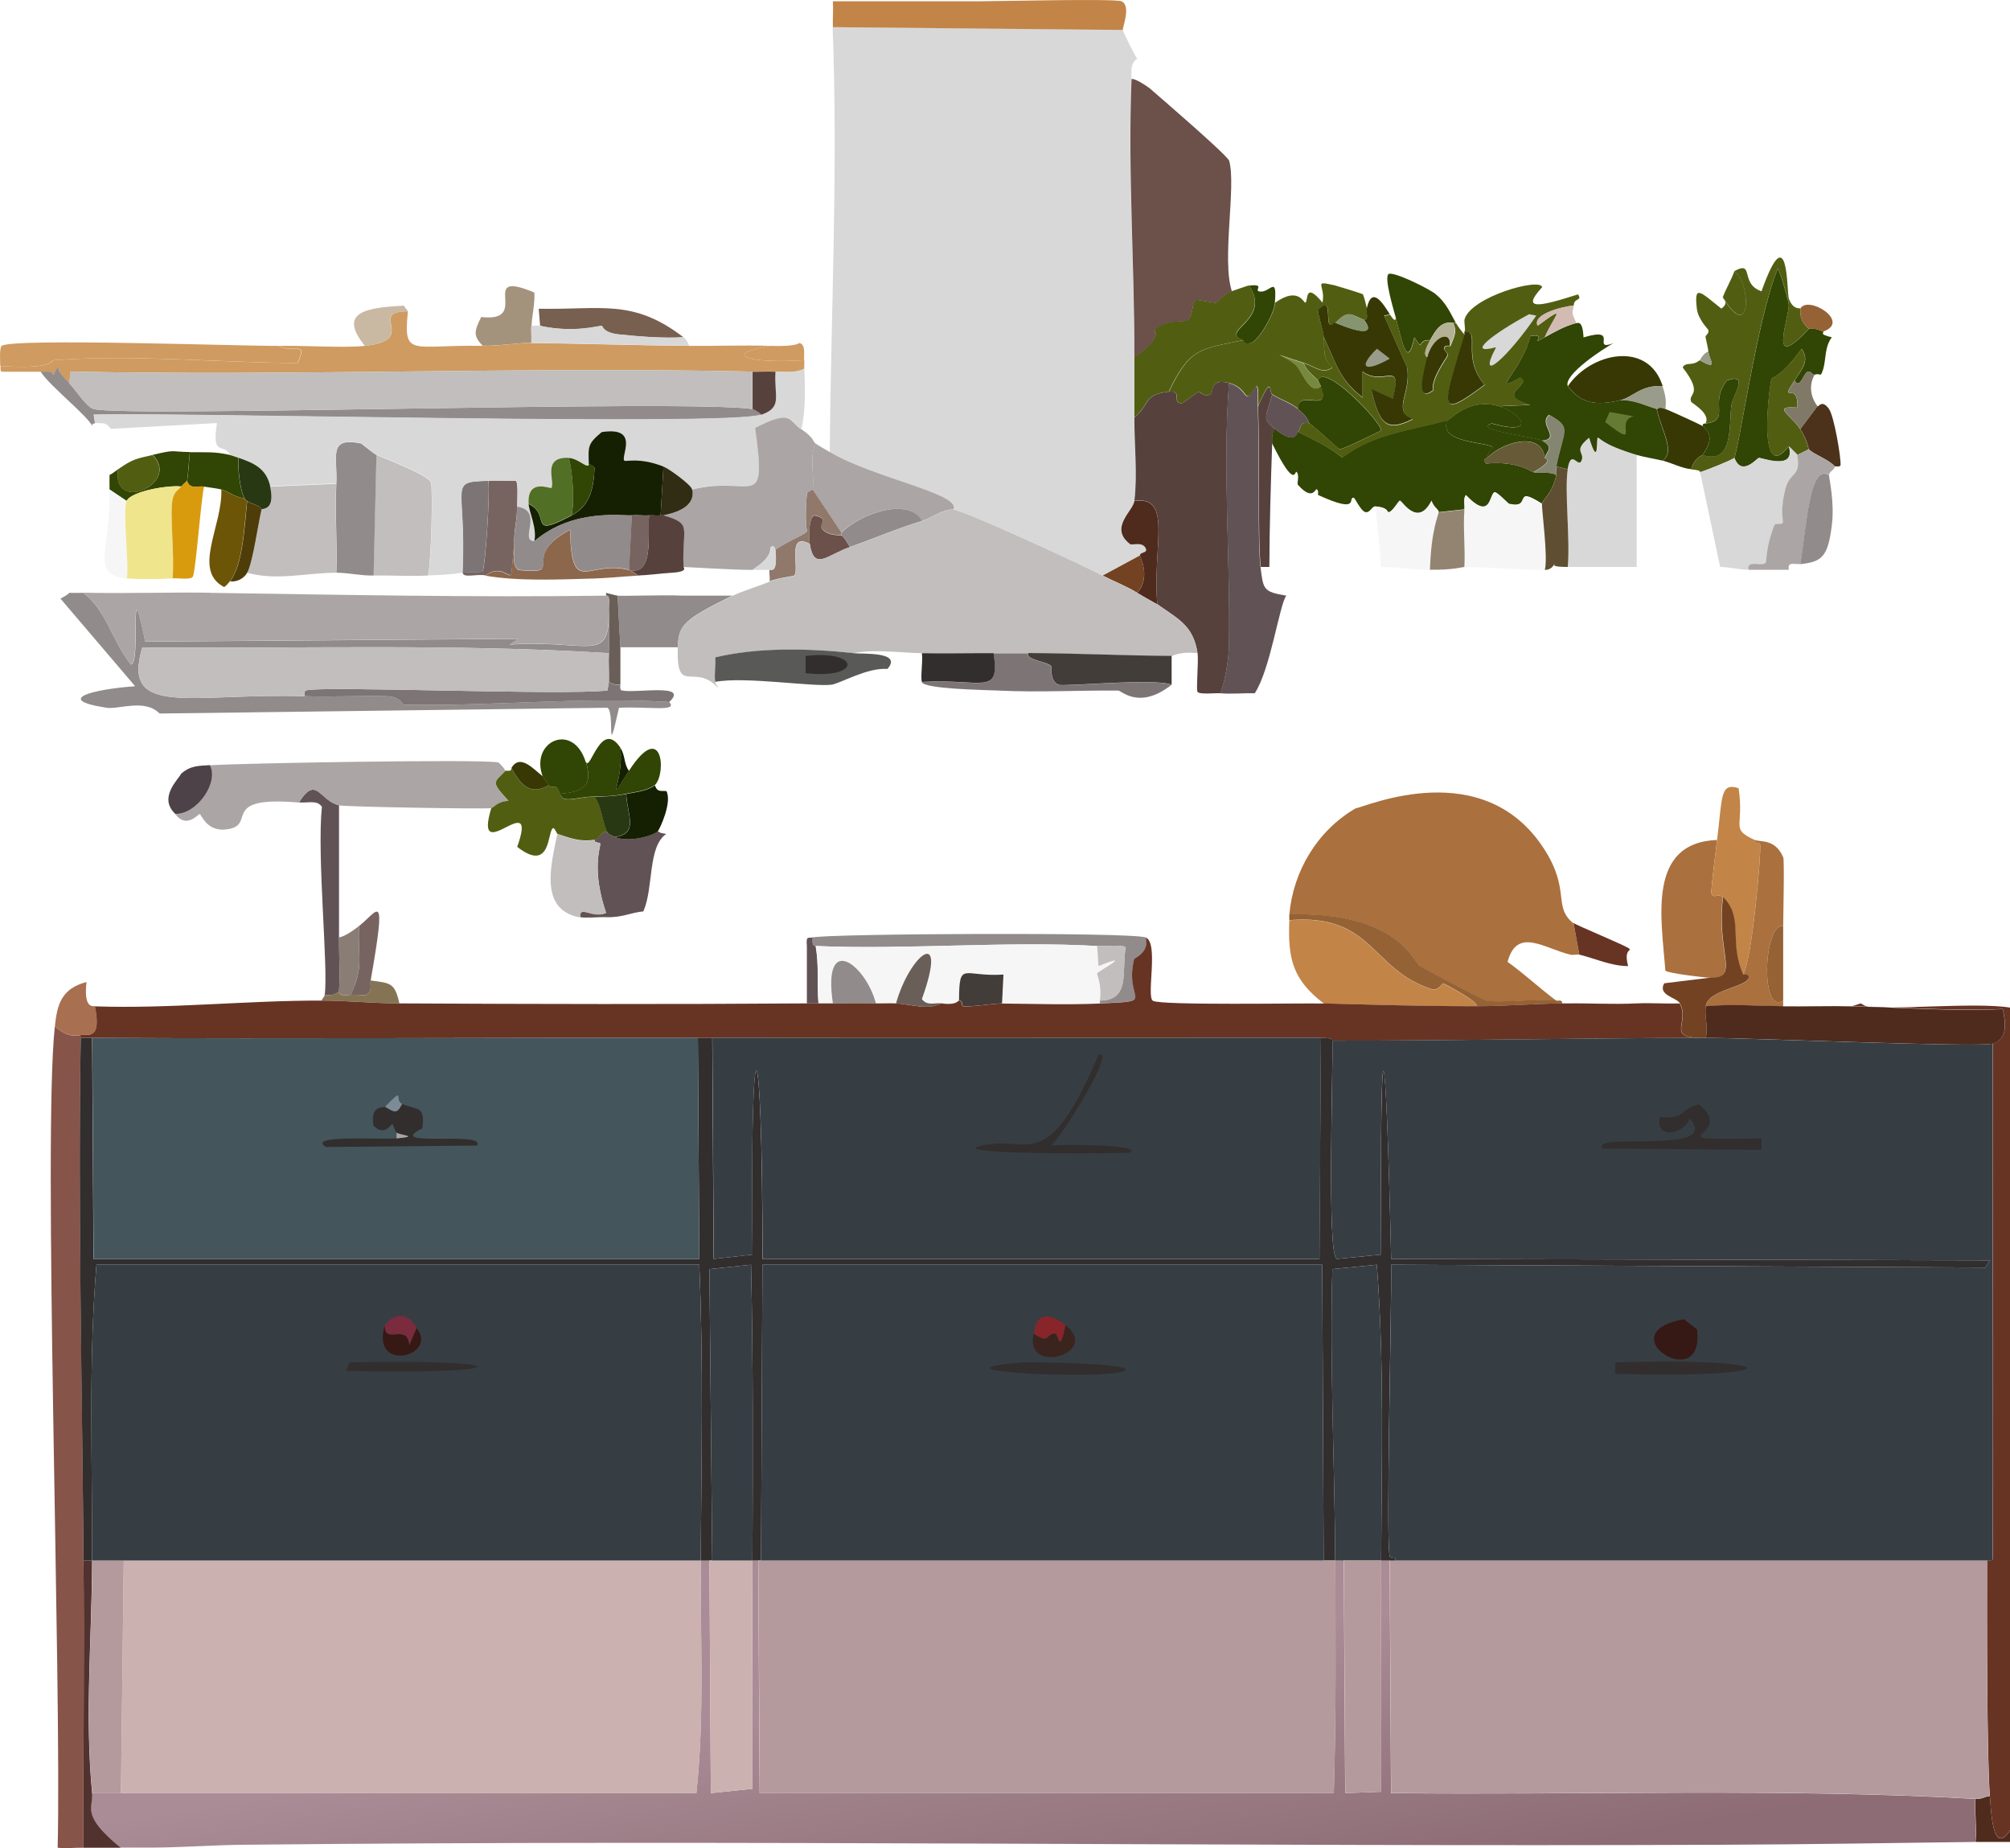 <svg xmlns="http://www.w3.org/2000/svg" xmlns:xlink="http://www.w3.org/1999/xlink" id="Layer_2" data-name="Layer 2" viewBox="0 0 142.94 131.4"><defs><style>      .cls-1 {        fill: #928b8b;      }      .cls-1, .cls-2, .cls-3, .cls-4, .cls-5, .cls-6, .cls-7, .cls-8, .cls-9, .cls-10, .cls-11, .cls-12, .cls-13, .cls-14, .cls-15, .cls-16, .cls-17, .cls-18, .cls-19, .cls-20, .cls-21, .cls-22, .cls-23, .cls-24, .cls-25, .cls-26, .cls-27, .cls-28, .cls-29, .cls-30, .cls-31, .cls-32, .cls-33, .cls-34, .cls-35, .cls-36, .cls-37, .cls-38, .cls-39, .cls-40, .cls-41, .cls-42, .cls-43, .cls-44, .cls-45, .cls-46, .cls-47, .cls-48, .cls-49, .cls-50, .cls-51, .cls-52, .cls-53, .cls-54, .cls-55, .cls-56, .cls-57, .cls-58, .cls-59, .cls-60, .cls-61, .cls-62, .cls-63, .cls-64, .cls-65 {        stroke-width: 0px;      }      .cls-2 {        fill: #77604f;      }      .cls-3 {        fill: #c1bebd;      }      .cls-4 {        fill: #615355;      }      .cls-5 {        fill: #4d4248;      }      .cls-6 {        fill: #363e44;      }      .cls-7 {        fill: #77893e;      }      .cls-8 {        fill: #938472;      }      .cls-9 {        fill: #516f25;      }      .cls-10 {        fill: #4f2b1d;      }      .cls-11 {        fill: #51322f;      }      .cls-12 {        fill: #87544a;      }      .cls-13 {        fill: #aa703e;      }      .cls-14 {        fill: url(#linear-gradient);      }      .cls-15 {        fill: #d8d8d8;      }      .cls-16 {        fill: #44555c;      }      .cls-17 {        fill: #848672;      }      .cls-18 {        fill: #956235;      }      .cls-19 {        fill: #6d5507;      }      .cls-20 {        fill: #9a9c8b;      }      .cls-21 {        fill: #87252b;      }      .cls-22 {        fill: #5f4e31;      }      .cls-23 {        fill: #3a241d;      }      .cls-24 {        fill: #8c674c;      }      .cls-25 {        fill: #675a36;      }      .cls-26 {        fill: #cbb1b0;      }      .cls-27 {        fill: #b3b294;      }      .cls-28 {        fill: #151f01;      }      .cls-29 {        fill: #7a2b3e;      }      .cls-30 {        fill: #361814;      }      .cls-31 {        fill: #4c321a;      }      .cls-32 {        fill: #c9b9a3;      }      .cls-33 {        fill: #657b33;      }      .cls-34 {        fill: #869470;      }      .cls-35 {        fill: #312c14;      }      .cls-36 {        fill: #897d75;      }      .cls-37 {        fill: #6c504a;      }      .cls-38 {        fill: #423d38;      }      .cls-39 {        fill: #b49a9c;      }      .cls-40 {        fill: #673424;      }      .cls-41 {        fill: #56413c;      }      .cls-42 {        fill: #776460;      }      .cls-43 {        fill: #cf9b60;      }      .cls-44 {        fill: #283812;      }      .cls-45 {        fill: #a4937c;      }      .cls-46 {        fill: #817968;      }      .cls-47 {        fill: #d2bbb2;      }      .cls-48 {        fill: #322e2e;      }      .cls-49 {        fill: #f6f6f6;      }      .cls-50 {        fill: #aba5a5;      }      .cls-51 {        fill: #695f58;      }      .cls-52 {        fill: #a86f51;      }      .cls-53 {        fill: #7d8b96;      }      .cls-54 {        fill: #efe58d;      }      .cls-55 {        fill: #515e12;      }      .cls-56 {        fill: #7d7575;      }      .cls-57 {        fill: #373804;      }      .cls-58 {        fill: #90786b;      }      .cls-59 {        fill: #857453;      }      .cls-60 {        fill: #4e3d09;      }      .cls-61 {        fill: #314504;      }      .cls-62 {        fill: #724222;      }      .cls-63 {        fill: #c28547;      }      .cls-64 {        fill: #d99b0e;      }      .cls-65 {        fill: #595958;      }    </style><linearGradient id="linear-gradient" x1="71.94" y1="118.92" x2="74.96" y2="137.25" gradientUnits="userSpaceOnUse"><stop offset="0" stop-color="#a98c96"></stop><stop offset="1" stop-color="#8d6c75"></stop></linearGradient></defs><g id="Layer_1-2" data-name="Layer 1"><g><path class="cls-2" d="M48.61,23.98c-1.45.09-3.15-.05-4.59-.2-1.15-.12-1.16-.61-1.22-.61-.22-.02-1.96.53-4.39,0l-.1-1.22c4.46.09,6.69-.74,10.31,2.04Z"></path><path class="cls-45" d="M37.79,23.16c-.02.41.02.82,0,1.22-1.1-.01-2.31.23-3.47.2-.69-.72-.59-1.04-.1-2.04,3.67.42-.38-3.49,3.78-1.74.05.8-.16,1.55-.2,2.35Z"></path><path class="cls-32" d="M29.01,22.14c-2.97,0,.82,2.04-3.06,2.45-2.04-2.5.33-2.72,2.76-2.86l.31.41Z"></path><g><path class="cls-4" d="M24.11,57.26c0,3.13,0,6.26,0,9.39,0,1.29.07,2.58,0,3.88-.12,0-.35.32-1.02.2.27-1.89-.56-9.78-.2-13.37-.35-.51-1.01-.25-1.63-.31,1.26-2,1.46-.1,2.86.2Z"></path><g><path class="cls-50" d="M35.95,54.81c-.86.87-1.06.75.2,2.14-.84.05-1.03.48-1.22.51-.54.07-10.29-.09-10.82-.2-1.4-.31-1.6-2.21-2.86-.2-5.44-.47-3.2,1.42-4.8,1.84-1.71.45-2.11-1-2.25-1.02-.1-.02-.93,1.08-1.74,0,1.54.03,3.13-2.27,2.45-3.47,2.17-.15,19.52-.45,20.52-.2.07.02.48.45.51.61Z"></path><path class="cls-5" d="M14.92,54.4c.68,1.2-.91,3.51-2.45,3.47-1.25-1.16.24-2.48.41-2.86.66-.58,1.24-.56,2.04-.61Z"></path></g><path class="cls-59" d="M28.4,71.34c-1.84,0-3.66-.2-5.51-.2,0-.18.18-.2.2-.41.67.12.9-.21,1.02-.2.04,0-.12.32.82.2.37-.04,1,.07,1.12,0,.46-.25.24-.67.31-1.02,1.43.19,1.72.17,2.04,1.63Z"></path><path class="cls-36" d="M24.93,70.73c-.94.11-.77-.2-.82-.2.07-1.3,0-2.59,0-3.88.45-.08,1.06-.53,1.43-.82-.14,2.21.39,2.77-.61,4.9Z"></path><path class="cls-42" d="M26.36,69.71c-.06.35.15.77-.31,1.02-.13.07-.75-.04-1.12,0,1.01-2.13.47-2.69.61-4.9,1.35-1.05,1.99-2.79.82,3.88Z"></path></g><g><g><path class="cls-1" d="M5.94,42.15c1.66,1.31,2.01,3.38,3.37,5.1.77-.06-.19-7.51,1.02-1.63q13.27-.1,26.54-.2l-.61.41c5.67-.37,7.12,1.42,7.04-2.45.03,1.02.05,2.04,0,3.06-11.03-.69-22.12-.31-33.18-.41-1.52,5.05,3.48,3.23,11.54,3.47,1.94.06,3.88-.04,5.82,0,1.04.02,1.16.61,1.22.61,6.27.11,12.6-.58,18.89-.2.66.72-1.41.31-3.57.41-.93,4.14-.27.33-.82,0q-15.92.2-31.85.41c-1.06-1.08-2.92-.27-3.78-.41-3.8-.59-.93-1.32,2.04-1.53l-5.31-6.23s.58-.29.61-.41c.34.01.68,0,1.02,0Z"></path><path class="cls-1" d="M48.61,42.35h3.47c-3.44,1.7-3.83,2.07-3.88,3.67h-4.08l-.2-3.67c.3.05,3.17-.07,4.7,0Z"></path><path class="cls-56" d="M44.12,48.68s-.07.37.1.41c1.01.22,4.85-.54,3.37.82-6.28-.37-12.61.31-18.89.2-.07,0-.19-.59-1.22-.61-1.94-.04-3.88.06-5.82,0,0-.14-.05-.35.1-.41,1.01-.35,18.37.37,21.44,0l.1-.61c.39.3.74.17.82.2Z"></path><path class="cls-51" d="M43.92,42.35l.2,3.67v2.65c-.08-.04-.42.1-.82-.2.02-.68-.03-1.36,0-2.04.05-1.02.03-2.04,0-3.06-.01-.56.11-1.05-.2-1.02v-.2s.71.19.82.2Z"></path><path class="cls-50" d="M14.92,42.15c9.39.14,18.78.33,28.17.2.31-.02.19.46.2,1.02.08,3.87-1.38,2.08-7.04,2.45l.61-.41q-13.27.1-26.54.2c-1.21-5.88-.26,1.57-1.02,1.63-1.36-1.72-1.71-3.8-3.37-5.1,2.99.07,5.99-.04,8.98,0Z"></path><path class="cls-3" d="M43.3,46.44c-.03.68.02,1.36,0,2.04l-.1.61c-3.07.37-20.42-.35-21.44,0-.16.05-.1.27-.1.41-8.05-.24-13.05,1.58-11.54-3.47,11.06.1,22.15-.28,33.18.41Z"></path></g><g><g><path class="cls-3" d="M30.44,40.92c-1.29.06-2.59-.02-3.88,0l.2-8.57c.66.26,3.72,1.46,3.88,1.94.15.45.03,5.52-.2,6.64Z"></path><path class="cls-1" d="M26.77,32.35l-.2,8.57c-.89.02-1.82-.2-2.65-.2.08-2.1-.11-4.23,0-6.33.1-1.93-.63-3.34,1.74-2.86.07.01.92.74,1.12.82Z"></path></g><g><path class="cls-42" d="M36.77,36.02c.02.94-.24,1.68-.2,2.65l-.2,2.14c-.18.35-.72-.73-1.84.1-.68-.12-1.58.22-1.63-.2.32-.05,1.36,0,1.43-.1.18-.3.53-5.5.41-6.43.65-.02,1.29.01,1.94,0,.2.14.09,1.51.1,1.84Z"></path><path class="cls-56" d="M34.73,34.19c.13.93-.23,6.13-.41,6.43-.06.11-1.11.05-1.43.1.29-6.31-1.11-6.46,1.84-6.53Z"></path></g></g><path class="cls-58" d="M59.84,37.86v.2c-.07-.04-.88.04-1.33-.41-.38-.38.56-.81-.61-1.02-.43.17-.37,1.66-.31,2.04-1.7-.91-.69,1.84-1.12,2.25-.07.06-1.15.16-1.74.41.04-.26-.06-.69,0-.82.04-.08.59.42.41-1.43,1.1-.74,2.19-1.1,2.25-1.33-.14-.54-.08-2.08,0-2.65.02-.17.4-.28.41-.31l2.04,3.06Z"></path><g><path class="cls-43" d="M29.01,22.14c-.35,3.33.27,2.35,5.31,2.45,1.16.02,2.37-.22,3.47-.2,3.74.04,7.48.17,11.23.2,1.9.02,3.82-.06,5.72,0-3.55.65-1.4,1.27,2.45,1.02.03.2-.01.41,0,.61-.58.31-1.39.23-2.04.2-.6-.03-1.08.01-1.63,0-16.15-.36-32.33.33-48.49,0l-.1.82c-1.1-1.11-.65-.98-.71-1.02-.31-.19-.32.43-.41.41-.35-.11.43-.23-.92-.2-.88.01-1.77-.01-2.65,0-.27.02-.19-.18-.2-.41,3.73.26,3.58-.39,3.78-.41,5.71-.43,11.63.18,17.35.2.77-1.68-.36-.64-1.33-1.22,1.85-.03,4.64.16,6.12,0,3.88-.41.09-2.46,3.06-2.45Z"></path><path class="cls-1" d="M4.92,27.24c.44.45,1.23,1.7,1.74,1.84,2.26.61,41.98-.69,46.86,0,.04,0,.58.29.61.41-2.41.84-41.25-.17-47.47,0l.1.61c-.15.02-.23.03-.2.2-.25-.67-3.1-2.92-3.67-3.88,1.35-.02.56.09.92.2.08.03.1-.59.41-.41.06.04-.39-.09.71,1.02Z"></path><path class="cls-15" d="M56.98,30.51c-.91-.62-.61-1.46-3.27-.1.86,6.16-.2,3.31-4.49,4.39-.07-.34-1.67-1.49-2.04-1.63-1.69-.65-2.62-.34-2.76-.41-.38-.2,1.18-2.47-1.63-2.04-1.02.85-.95,1.01-.92,2.25-.02.47-.73-.38-1.43-.41-1.94-.07-.97,1.67-1.22,2.14-.06.11-1.74-.74-1.63,1.12.03.57.61,1.71.41,2.65-1.1-.03.73-2.16-1.22-2.45,0-.33.1-1.7-.1-1.84-.65.01-1.29-.02-1.94,0-2.95.08-1.54.22-1.84,6.53-.89.15-1.57.17-2.45.2.23-1.12.35-6.19.2-6.64-.16-.48-3.22-1.68-3.88-1.94-.2-.08-1.05-.8-1.12-.82-2.36-.48-1.63.93-1.74,2.86l-4.7.2c-.28-1.28-1.16-1.67-2.25-2.04-.23-.08-.33-.14-.61-.2-.41-.89-1.32.25-.92-2.25l-7.55.41c-.37-.52-.58-.36-.92-.41-.06,0-.14,0-.2,0l-.1-.61c6.22-.17,45.05.84,47.47,0,1.56-.54.9-1.31,1.02-3.06.65.03,1.47.11,2.04-.2.08,1.24.1,3.09-.2,4.29Z"></path><path class="cls-50" d="M56.98,30.51c.99.68.78.86,1.02,1.02-.46.99-.07,2.24-.2,3.27,0,.03-.39.14-.41.31-.08.58-.14,2.11,0,2.65-.05.22-1.14.59-2.25,1.33-.02.01-.07-.39-.31-.2-.13.1.23.63-1.33,1.63-1.62,0-4.66-.22-4.9-.2-.13-2.82.69-3.05-1.43-3.67.94-.19,2.3-.63,2.04-1.84,4.3-1.08,5.35,1.77,4.49-4.39,2.65-1.36,2.36-.52,3.27.1Z"></path><path class="cls-43" d="M19.82,24.59c.97.59,2.1-.45,1.33,1.22-5.72-.03-11.65-.63-17.35-.2-.2.02-.05.67-3.78.41-.01-.29-.07-1.3.1-1.43.8-.57,17.21.03,19.7,0Z"></path><path class="cls-15" d="M38.4,23.16c2.43.53,4.17-.02,4.39,0,.07,0,.08.49,1.22.61,1.44.15,3.14.29,4.59.2.23.17.3.37.41.61-3.75-.03-7.49-.16-11.23-.2.02-.41-.02-.82,0-1.22.2.02.43-.04.61,0Z"></path><path class="cls-43" d="M57.19,25.61c-3.85.25-6-.37-2.45-1.02,2.12.07,2.04-.24,2.14-.2.45.15.26.89.31,1.22Z"></path><path class="cls-3" d="M53.51,26.43v2.65c-4.88-.69-44.59.61-46.86,0-.5-.14-1.29-1.39-1.74-1.84l.1-.82c16.15.33,32.34-.36,48.49,0Z"></path><path class="cls-41" d="M55.15,26.43c-.12,1.75.54,2.52-1.02,3.06-.03-.12-.58-.4-.61-.41v-2.65c.55.01,1.03-.03,1.63,0Z"></path><path class="cls-49" d="M9,35.62c-.3.57.23,5.09,0,5.51-2.63-.27-1.11-1.95-1.22-6.33l1.22.82Z"></path><path class="cls-3" d="M23.91,34.39c-.11,2.1.08,4.23,0,6.33-2.08,0-4.24.59-6.33,0,.41-.71.79-3.57,1.02-4.49.02-.1,1,.14.61-1.63l4.7-.2Z"></path><path class="cls-15" d="M55.15,39.09c.18,1.85-.37,1.35-.41,1.43h-1.22c1.55-1,1.2-1.54,1.33-1.63.24-.18.29.21.31.2Z"></path></g></g><g><g><path class="cls-13" d="M111.9,65.63l.41,2.25c-.18-.05-.43.04-.61,0-1.9-.45-3.82-2-4.49.51,1.12.79,2.43,2,3.47,2.76-1.36-.15-4.11.2-5,0-.26-.06-4.47-2.31-4.7-2.45-.45-.28-1.55-3.89-9.29-3.67.27-3.09,1.99-5.97,4.7-7.55.74-.12,9.15-3.87,13.47,2.96,1.83,2.89.56,4.04,2.04,5.21Z"></path><path class="cls-40" d="M115.78,68.69c-1.21-.01-2.32-.53-3.47-.82l-.41-2.25c.22.18,3.85,1.66,3.98,1.84.13.17-.41.03-.1,1.22Z"></path><path class="cls-63" d="M104.96,71.55c-3.62,0-7.2-.11-10.82-.2-2.24-1.72-2.56-3.22-2.45-5.92,5.94-.49,5.81,3.53,10.11,4.9.48.15.77-.42.82-.41.16.05,2.81,1.49,2.35,1.63Z"></path><path class="cls-18" d="M110.68,71.14c.07.05.43-.12.41.2-2.03.02-4.07.21-6.12.2.46-.14-2.19-1.59-2.35-1.63-.05-.01-.34.56-.82.41-4.3-1.37-4.16-5.39-10.11-4.9,0-.14-.01-.27,0-.41,7.74-.21,8.84,3.39,9.29,3.67.22.14,4.44,2.39,4.7,2.45.89.2,3.64-.15,5,0Z"></path></g><g><path class="cls-13" d="M122.11,59.71c-.07.53-.45,3.59-.41,3.78.12.49.47-.04.82.31-.51,3.85,1.21,5.74-.82,5.72-.38,0-3.11-.32-3.27-.51-.26-3.62-1.35-9.09,3.67-9.29Z"></path><path class="cls-63" d="M124.76,59.71c-.03.3.37.14.41.31.1.47-.59,8.42-1.22,9.29-1.06-2.36.08-4-1.43-5.51-.35-.35-.7.18-.82-.31-.04-.18.34-3.25.41-3.78.38-2.98.18-4.11,1.53-3.67.42,2.79-.63,2.85,1.12,3.67Z"></path><path class="cls-13" d="M126.81,60.93c.1.23,0,4.27,0,4.9-1.39-.23-1.66,6.36,0,5.31v.41c-1.83-.02-3.68-.17-5.51,0,.16-1.25,3.24-1.37,3.06-2.14-.04-.18-.4-.08-.41-.1.63-.87,1.33-8.82,1.22-9.29-.04-.17-.44,0-.41-.31.38.18,1.47-.11,2.04,1.22Z"></path><path class="cls-62" d="M123.95,69.3s.37-.07.41.1c.17.77-2.9.9-3.06,2.14-.1.73.2,1.5,0,2.25-.07,0-.14,0-.2,0-2.68.01-.89-1.04-1.63-2.45-.22-.42-1.61-.57-1.12-1.43l3.37-.41c2.02.02.31-1.87.82-5.72,1.51,1.51.37,3.15,1.43,5.51Z"></path><path class="cls-18" d="M126.81,65.83c0,1.77,0,3.54,0,5.31-1.66,1.06-1.39-5.54,0-5.31Z"></path></g></g><path class="cls-15" d="M116.39,32.35v7.96c-1.63,0-3.26,0-4.9,0,.18-1.94-.24-5.47,0-6.94.26-1.6.82.11,1.02-.71.13-.53-.61-.61.51-1.53.71,2.28.51.02.61,0,.15-.02.23.47,2.76,1.22Z"></path><g><path class="cls-61" d="M102.1,20.92c.71.57,1.03,1.3,1.43,2.04h-.2c-.88-.18-1.29.62-1.63,1.22-1-.07-.39.88-1.12-.2-.51,2.32-.85.37-1.33-1.43-.13-.48-.83-2.8-.51-3.06.3-.24,2.86,1.02,3.37,1.43Z"></path><path class="cls-55" d="M88.42,24.18c-3.03.64-3.81.51-5.31,3.67-1.85.21-1.28.86-2.45,1.84.01-1.43,0-2.86,0-4.29,2.18-1.54,1.34-1.84,1.43-1.94.74-.84,2.03-.5,2.35-.71.46-.31.26-1.19.61-1.43.06-.04,1.36.23,1.43.2.09-.03.5-.61,1.12-.82.36-.12,1.15-.4,1.22-.41,1.66,2.49-2.23,3.24-.41,3.88Z"></path><path class="cls-55" d="M94.96,20.3c.1.02,1.85.56,1.94.61.09.06.25.79.31,1.02-.08.35.16.81-.2.82-1.01-.44-1.14-.7-2.04.2-.17-.07-.21.3-.41.1-.26-.26.2-2.02-.82-1.02-.07.23.36,1.42.41,1.94.06.7-.16,1.5.61,2.14-.69.52-1.2-.04-2.04-.31-3.08-.98-1.25-.55-.51.2.39.4.99,2.18,1.74,1.43.75,2.1-1.62.11-1.63,1.63-.57-.45-1.23-.65-1.84-1.02-.26-.16.04-1.55-1.02.82-.01-.28.1-1.31-.1-1.43-.98,1.57-.45.18-1.94-.2-1.44-.37-1.1.73-1.33.82-.51.19-.78-.22-.82-.2-.31.13-1.09.81-1.22.82-.76.03.11-.93-.92-.82,1.5-3.17,2.28-3.03,5.31-3.67.03,0-.03.35.51.2.6-.16,1.67-2.1,1.74-2.86,1.64-1.18,2.03.04,2.14,0,.21-.07-.08-1.59,1.22,0,.24-1.28-.79-1.61.92-1.22Z"></path><path class="cls-61" d="M102.92,29.9c-.67,1.68,3.13,1.52,3.27,1.94.01.04-.32.12-.41.71,0,.02-.42.04-.1.41,2.21-.21,3.2.57,3.37.61.5.12,1.12-.08,1.63.2-.29,1.34-.96,1.71-1.02,2.04-2.16-1.38-.63.41-2.35,0-.06-.02-.85-.86-1.02-.82-.38.11-.24,2.1-2.04.2-.2.22-.07.64-.1,1.02l-1.84.2c0-.21-.39-.37-.51-.82-.98,1.95-2.1-.01-2.25,0-.1,0-.53.83-.82.82-.1,0,.01-.34-.92-.41-.25-.02-.37.48-.71.41-.32-.07-.75-1.01-.82-1.02-.49-.08.55,1.22-2.55-.2-.03-.01.09-.29-.1-.41-.08-.05-.28.87-1.33-.31-.09-.1.14-.7-.1-.92-.12-.11-.08,1.34-1.74-2.04.01-.4-.06-.66.2-1.02,1.51,1.21,1.56.26,1.63.2,1.27.66,2.1.99,3.16,1.84,2.22-1.71,4.9-1.94,7.45-2.65Z"></path><path class="cls-61" d="M93.12,30.1c-.05-.04-.05-.41-.82-1.02.01-1.53,2.39.46,1.63-1.63,0-.02-.17-.34-.2-.41.45-1.28,4.51,2.99,4.49,3.57-.37.19-2.81,1.38-2.96,1.33-.13-.04-1.16-1.07-2.14-1.84Z"></path><path class="cls-61" d="M106.59,28.88c1.51.42,2.88,2.16-.51,1.22-1.4.48,3.04.93,3.57,1.22.87.48.38.72.2,1.22-.22-1.88-2.91-1.17-4.08,0,.09-.59.42-.68.41-.71-.13-.42-3.94-.26-3.27-1.94.28-.08,1.52-1.62,3.67-1.02Z"></path><path class="cls-4" d="M92.3,29.08c.77.61.77.98.82,1.02-.77-.17-.59.44-.82.61-.08.06-.13,1.01-1.63-.2-1-.8-.61-.83-.2-2.45.61.37,1.26.57,1.84,1.02Z"></path><g><path class="cls-55" d="M111.9,21.73c-.69.05-2.96.6-2.55,1.43,2.25-1.66,1.15-.68.51.82-1.31.72.36-.31-1.02-.1-.57,2.43-3.01,4.24-.71,2.96.93.53-1.94,1.17.71,1.94l-2.25.1c-2.15-.6-3.4.94-3.67,1.02-2.55.72-5.24.95-7.45,2.65-1.06-.85-1.9-1.17-3.16-1.84.22-.18.05-.79.82-.61.98.77,2.01,1.79,2.14,1.84.15.05,2.59-1.14,2.96-1.33.02-.59-4.04-4.86-4.49-3.57-.04-.07-.88-.69-1.02-1.22.84.27,1.35.83,2.04.31-.77-.64-.55-1.45-.61-2.14.88,1.87,1.08,3,2.76,4.29v-1.84c1.47,1.12,2.88-.96,2.14,1.94l-1.53-.71c.55,2.36.98,3.17,2.96,2.14-1.52-.57-.08-1.86-.41-3.67l-1.63-3.67.41-.1c.15.23.4.59.41.2.48,1.8.82,3.75,1.33,1.43.73,1.08.12.13,1.12.2-.66,1.15-.19,1.16-.2,1.22-.15.71-.93,3.36.41,2.35-.11-.88.94-2.24,1.02-2.45.1-.25-.31-.37-.2-.61.08-.18.4-.08.41-.1.22-.6.51-.97.2-1.63h.2c.14.25.41.6.61.82-1.52,5.14-2.04,6.18,1.43,3.57-1.7-1.99-.22-3.86-1.43-3.78.07-.25-.07-.7,0-.92.52-1.59,5.38-2.95,5.51-2.25-1.56,1.69-.18,1.38,2.55.51.33.51-.3.2-.31.82Z"></path><path class="cls-57" d="M104.14,23.77c.02-.06-.02-.14,0-.2,1.21-.08-.27,1.79,1.43,3.78-3.47,2.61-2.95,1.56-1.43-3.57Z"></path><path class="cls-15" d="M108.74,22.34l.51.1c-1.95,2.89-4.32,5.05-2.86,2.25-2.21.59-.25-.95,2.35-2.35Z"></path><path class="cls-57" d="M103.12,24.59s-.33-.08-.41.1c-.1.24.3.36.2.61-.08.21-1.13,1.57-1.02,2.45-1.34,1.01-.56-1.63-.41-2.35.38-1.51,1.75-2.01,1.63-.82Z"></path><path class="cls-47" d="M111.9,21.73c0,.47-.26.32.2,1.22-.84.22-1.5.61-2.25,1.02.64-1.5,1.73-2.48-.51-.82-.41-.83,1.86-1.38,2.55-1.43Z"></path></g><path class="cls-27" d="M103.33,22.96c.31.66.01,1.04-.2,1.63.12-1.19-1.25-.69-1.63.82.01-.06-.46-.07.2-1.22.35-.6.76-1.4,1.63-1.22Z"></path><path class="cls-7" d="M92.71,25.82c.14.53.98,1.16,1.02,1.22.04.06.2.39.2.41-.74.75-1.34-1.03-1.74-1.43-.74-.76-2.57-1.19.51-.2Z"></path><path class="cls-61" d="M90.67,21.53c-.06.75-1.14,2.7-1.74,2.86-.54.14-.48-.21-.51-.2-1.82-.64,2.07-1.39.41-3.88,1.17-.15.35.33.71.41.77.17,1.29-1.26,1.12.82Z"></path><g><path class="cls-57" d="M98.84,22.34l-.41.1,1.63,3.67c.33,1.81-1.11,3.11.41,3.67-1.98,1.02-2.41.21-2.96-2.14l1.53.71c.74-2.9-.67-.82-2.14-1.94v1.84c-1.68-1.29-1.88-2.42-2.76-4.29-.05-.52-.47-1.71-.41-1.94,1.02-1,.56.76.82,1.02.2.2.24-.18.41-.1.8.35,3.12,1.22,2.04-.2.37,0,.13-.47.2-.82.36-1.64,1.15-.34,1.63.41Z"></path><path class="cls-34" d="M97,22.75c1.08,1.43-1.24.56-2.04.2.9-.91,1.03-.65,2.04-.2Z"></path><path class="cls-20" d="M97.92,24.79l.92.71c-1.71.97-2.38.72-.92-.71Z"></path></g><path class="cls-49" d="M102.31,36.43c0,.21-.52,1.14-.61,4.08-1.16,0-2.35-.19-3.47-.2l-.41-4.29c.93.07.82.4.92.41.29.01.71-.81.82-.82.15-.01,1.26,1.95,2.25,0,.12.44.5.61.51.82Z"></path><g><path class="cls-49" d="M109.66,35.82c-.04.23.45,3.76.2,4.7-1.91,0-3.83-.19-5.72-.2.07-1.35-.1-2.74,0-4.08.03-.38-.09-.8.1-1.02,1.81,1.89,1.66-.1,2.04-.2.17-.05.96.8,1.02.82,1.72.41.19-1.38,2.35,0Z"></path><path class="cls-22" d="M111.49,33.37c-.24,1.47.18,5,0,6.94-1.35,0-.86-.2-.92-.2-.08,0-.18.41-.71.41.24-.93-.25-4.46-.2-4.7.06-.33.73-.71,1.02-2.04.04-.19-.04-.42,0-.61l.82.2Z"></path></g><path class="cls-8" d="M104.14,40.31c-.12,0-.79.22-2.45.2.09-2.94.62-3.87.61-4.08l1.84-.2c-.1,1.35.07,2.73,0,4.08Z"></path><path class="cls-25" d="M109.86,32.55c-.03.08.76.13-.82,1.02-.17-.04-1.16-.82-3.37-.61-.32-.37.1-.39.1-.41,1.17-1.17,3.86-1.88,4.08,0Z"></path><path class="cls-57" d="M118.23,27.45c-1.59-.08-2.08.8-3.06,1.02-1.57.35-2.71.29-3.67-1.02,1.63-2.39,5.72-3.26,6.74,0Z"></path><path class="cls-20" d="M118.23,27.45c.19.6.29,1.01.2,1.63-.61-.22-.46.05-.61,0-.88-.26-1.71-.7-2.65-.61.98-.22,1.47-1.1,3.06-1.02Z"></path><g><path class="cls-61" d="M114.76,24.39c-.7.37-3.59,2.25-3.27,3.06.97,1.31,2.11,1.37,3.67,1.02.95-.09,1.78.35,2.65.61.27,1.38,1.37,3.06.41,3.67-.61-.15-1.23-.23-1.84-.41-2.53-.76-2.61-1.25-2.76-1.22-.11.02.1,2.28-.61,0-1.12.92-.38,1-.51,1.53-.21.83-.76-.88-1.02.71l-.82-.2c.54-2.69,1.15-2.74-.51-3.67-.81.68.92,1.71-.51,1.84-.54-.29-4.97-.74-3.57-1.22,3.39.94,2.02-.81.51-1.22l2.25-.1c-2.65-.77.21-1.41-.71-1.94-2.29,1.28.14-.53.71-2.96,1.39-.21-.29.82,1.02.1.75-.41,1.41-.8,2.25-1.02.03.06.45-.34.51,1.02,2.65-.8.48,1.02,2.14.41Z"></path><path class="cls-17" d="M110.68,33.17c-.04.19.04.43,0,.61-.51-.28-1.13-.09-1.63-.2,1.58-.89.79-.94.82-1.02.17-.51.67-.75-.2-1.22,1.43-.13-.3-1.16.51-1.84,1.66.94,1.05.99.51,3.67Z"></path><path class="cls-33" d="M114.45,29.29l1.74.31c-1.46.3.63,2.49-2.04.41l.31-.71Z"></path></g></g><g><g><path class="cls-4" d="M43.3,59.3s.31.16.41.2c.99.42,2.69-.05,3.06-.41.24.18.39.15.61.2-1.34.93-.88,3.82-1.63,5.51-.89.08-1.5.45-2.65.41-.59-.02-1.4.08-1.84,0-.07-.91.86.12,1.84-.31-1.04-3.07-.4-4.65-.41-4.9,0-.15-.45-.02-.41-.31.42-.07.51-.84,1.02-.41Z"></path><path class="cls-3" d="M42.28,59.71c-.04.29.4.15.41.31.01.25-.64,1.83.41,4.9-.98.43-1.91-.61-1.84.31-2.96-.53-2.07-3.73-1.63-5.92.92.3,1.61.58,2.65.41Z"></path></g><g><path class="cls-55" d="M39.02,55.83c.48.35.42-.31.82.61.21.74,1.06.23,2.45.2.59.81.55,2.12,1.02,2.65-.51-.44-.6.34-1.02.41-1.04.17-1.73-.11-2.65-.41-.02,0-.21-.45-.31-.41-.41.18-.11,3.24-2.55,1.33,1.58-4.42-3.19,1.68-1.84-2.76.2-.03.38-.46,1.22-.51-1.27-1.39-1.06-1.27-.2-2.14.04-.04.43.12.41-.2.66,1.24,1.37,1.99,2.65,1.22Z"></path><path class="cls-61" d="M44.12,53.17c.26,2.43-1.16,4.36.61,1.63,2.39-3.69,2.68.2,1.84,1.02-.63.42-1.33.47-2.04.61-.82.17-1.41.19-2.25.2-1.39.03-2.24.53-2.45-.2,1.59-.13,2.37-.51,1.84-2.25.32.66,1.07-3.07,2.45-1.02Z"></path><path class="cls-61" d="M41.67,54.19c.53,1.73-.24,2.12-1.84,2.25-.4-.92-.34-.26-.82-.61-.03-.02-.38-.59-.41-.61-.95-2.52,2.17-3.94,3.06-1.02Z"></path><path class="cls-28" d="M47.39,56.24c.43.82-.5,2.75-.61,2.86-.38.35-2.07.82-3.06.41,1.77-.2.85-1.68.82-3.06.71-.14,1.41-.19,2.04-.61.16.54.51.35.82.41Z"></path><path class="cls-57" d="M38.61,55.21s.38.59.41.61c-1.28.77-1.99.01-2.65-1.22.63-1.07,1.63.16,2.25.61Z"></path><path class="cls-28" d="M44.73,54.81c-1.77,2.73-.35.79-.61-1.63.35.51.24,1.14.61,1.63Z"></path><path class="cls-44" d="M44.53,56.44c.03,1.38.95,2.86-.82,3.06-.1-.04-.39-.19-.41-.2-.47-.53-.43-1.84-1.02-2.65.83-.02,1.43-.04,2.25-.2Z"></path></g></g><g><path class="cls-1" d="M81.48,66.65c.32,1.04-.79,1.44-.82,1.53-.74,3.07,1.79,2.97-2.45,3.16v-.2c2.21-.02,1.53-2.08,1.84-3.78-.16-.21-1.64-.08-2.04-.1-6.29-.37-13.6.28-20.01,0,0-.03-.3.09-.2-.61,1.15-.27,22.57-.39,23.68,0Z"></path><path class="cls-4" d="M57.8,66.65c-.1.71.2.58.2.61.25,1.37.09,2.72.2,4.08-.28,0-.55,0-.82,0v-4.08c-.07-.76.1-.54.41-.61Z"></path><path class="cls-49" d="M78.01,67.26l.1,1.43c2.67-1.08-.05.38-.1.51-.04.09.36.74.2,1.94v.2c-2.29.1-4.65.02-6.94,0l.1-2.04c-2.89.18-3.14-1.04-3.16,1.84-.06,0-.14.36-1.22.2-.49-.07-1.06.21-1.43-.31,1.91-5.3-.85-3.23-1.84.31-.48-.02-.95.01-1.43,0-.72-2.74-3.82-5.15-3.06,0-.34,0-.68,0-1.02,0-.11-1.37.04-2.72-.2-4.08,6.41.28,13.72-.37,20.01,0Z"></path><path class="cls-38" d="M71.27,71.34c-.71,0-1.93.25-2.76.2-.16,0,.02-.38-.31-.41.02-2.87.28-1.65,3.16-1.84l-.1,2.04Z"></path><path class="cls-1" d="M62.29,71.34c-1.02-.02-2.04,0-3.06,0-.76-5.15,2.35-2.74,3.06,0Z"></path><path class="cls-51" d="M66.99,71.34c-1.03.52-2.22.04-3.27,0,.99-3.53,3.75-5.61,1.84-.31.37.52.94.24,1.43.31Z"></path><path class="cls-3" d="M78.22,71.14c.15-1.2-.24-1.85-.2-1.94.05-.13,2.77-1.59.1-.51l-.1-1.43c.4.02,1.88-.11,2.04.1-.31,1.69.37,3.76-1.84,3.78Z"></path></g><g><path class="cls-61" d="M13.5,32.14c-.06.5-.14,1.87-.2,2.04-.01.03-.4.38-.41.41-.83-.11-3.5.3-3.88,1.02l-1.22-.82c-.01-.48,0-.89,0-1.02.22-.1.41-.27.61-.41-.48,3.21,4.51,1,2.45-1.02,1.69-.39,1.14-.23,2.65-.2Z"></path><g><path class="cls-61" d="M16.35,32.35c.28.07.38.13.61.2-.08.71.12,2.35.41,2.86-.57,0-1.16-.5-1.63-.61-.32-.08-.86-.14-1.22-.2-.44-.07-1.02.23-1.22-.41.07-.17.15-1.54.2-2.04,1.07.02,1.76-.06,2.86.2Z"></path><path class="cls-44" d="M19.21,34.59c.39,1.77-.59,1.54-.61,1.63-.12-.33-.84-.41-1.02-.61,0-.01-.05.06-.2-.2-.29-.51-.49-2.14-.41-2.86,1.09.37,1.97.76,2.25,2.04Z"></path></g><g><path class="cls-54" d="M12.88,34.59c-.05.16-.49.29-.61.92-.21,1.07.16,4.07,0,5.61-.71.07-2.57.07-3.27,0,.23-.43-.3-4.94,0-5.51.38-.72,3.05-1.13,3.88-1.02Z"></path><path class="cls-19" d="M17.37,35.41c.15.26.19.19.2.2-.18,1.53-.28,4.56-1.22,5.72-.11.14-.25.31-.41.41-2.29-1.19-.1-4.34-.2-6.94.47.12,1.07.62,1.63.61Z"></path><path class="cls-64" d="M14.52,34.59c-.23.8-.6,6.19-.82,6.43-.2.22-1.07.07-1.43.1.16-1.55-.21-4.55,0-5.61.12-.63.56-.76.61-.92,0-.03.4-.38.41-.41.21.64.79.34,1.22.41Z"></path><path class="cls-60" d="M18.6,36.23c-.23.93-.62,3.78-1.02,4.49-.23.41-.74.68-1.22.61.94-1.16,1.05-4.19,1.22-5.72.18.21.9.28,1.02.61Z"></path></g><path class="cls-55" d="M10.84,32.35c2.06,2.02-2.93,4.23-2.45,1.02,1.05-.73,1.27-.75,2.45-1.02Z"></path></g><g><g><path class="cls-28" d="M47.18,33.17l-.2,3.47c-.26.04-.55-.02-.82,0-.4.03-.82-.04-1.22,0-.63.07-4.14-.54-6.94,1.84.2-.94-.38-2.08-.41-2.65,1.67.78-.16,2.52,3.06.82,1.32-.7,1.57-1.94,1.63-3.37,0-.14-.41-.28-.41-.31-.03-1.23-.1-1.4.92-2.25,2.81-.43,1.26,1.84,1.63,2.04.14.07,1.07-.25,2.76.41Z"></path><path class="cls-9" d="M40.45,32.55c.26.9.43,2.99.2,4.08-3.22,1.7-1.39-.03-3.06-.82-.1-1.86,1.57-1.02,1.63-1.12.26-.47-.71-2.21,1.22-2.14Z"></path><path class="cls-35" d="M49.22,34.8c.26,1.21-1.11,1.65-2.04,1.84-.06.01-.14,0-.2,0l.2-3.47c.37.14,1.97,1.29,2.04,1.63Z"></path><path class="cls-61" d="M41.87,32.96s.42.17.41.31c-.07,1.43-.31,2.67-1.63,3.37.23-1.09.05-3.19-.2-4.08.7.03,1.41.88,1.43.41Z"></path></g><g><path class="cls-1" d="M38,38.47c2.8-2.38,6.31-1.77,6.94-1.84l-.2,3.88c-2.92-.75-4.1,1.98-4.19-2.86-3.72,1.96-.15,3.24-3.67,2.86-.49-.33-.28-1.09-.31-1.84-.03-.97.23-1.72.2-2.65,1.96.29.12,2.42,1.22,2.45Z"></path><path class="cls-41" d="M46.98,36.64c.07,0,.14.01.2,0,2.12.62,1.3.85,1.43,3.67-.06,0,.44.33-.82.41-.82.05-1.62.17-2.45.2-.02-.12-.58-.4-.61-.41,1.82.52,1.31-2.7,1.43-3.88.27-.02.56.04.82,0Z"></path><path class="cls-24" d="M44.73,40.52s.59.29.61.41c-1.03.05-2.02.17-3.06.2-2.5.07-5.37.21-7.76-.2,1.12-.83,1.66.25,1.84-.1l.2-2.14c.03.74-.18,1.5.31,1.84,3.52.38-.05-.9,3.67-2.86.09,4.84,1.27,2.11,4.19,2.86Z"></path><path class="cls-42" d="M46.16,36.64c-.12,1.17.39,4.4-1.43,3.88l.2-3.88c.4-.04.82.03,1.22,0Z"></path></g></g><g><path class="cls-57" d="M118.44,29.08c.3.11,2.54,1.13,2.65,1.22.76.64.52,1.22,0,2.04-.04.06-.58.16-.82,1.02-.7-.07-1.38-.45-2.04-.61.97-.61-.14-2.3-.41-3.67.15.05,0-.22.61,0Z"></path><g><path class="cls-55" d="M128.03,21.94c.04.06-.19.76.61,1.43-3.02,3.28-1.38-.79-1.43-1.74,0-.15-.77-2.99-.82-2.45-1.44,3.52-2.73,12.77-3.06,13.37-.06.12-2.32,1.02-2.45,1.02-.03,0,.22-.12-.61-.2.24-.87.78-.97.82-1.02,2.22.69,1.85-2.19,2.04-3.57.08-.59,1.29-2.32-.31-1.74-1.32,1.64.31,2.85-1.53,3.06.39-.69-.98-1.44-1.02-1.53-.27-.62.93-.46-.61-2.45.27-.44.62-.04,1.22-.51,1.38.79.66-.02.61-.61-.02-.27-.14-.69-.2-1.02-.03-.17.26-.22.2-.51-.02-.09-.72-.72-.82-1.53-.2-1.74.22-1.21,1.74,0,.63-.45.05-.68.1-.82,2,3.37,2.05-.94.82-1.84,1.46-.81.37.9,1.94,1.43,1.94-5.48,1.79.08,1.94.51.29.83.79.67.82.71Z"></path><path class="cls-61" d="M128.64,23.37s.35-.1,1.02.2c.11.05-.39.19.61.41-.52.68-.41,1.58-.61,2.25-.22.7-.16.25-.61.41-.15.05-.26-.3-.51-.2-.29.11-.54,1.29-.92.61.46-.73,1.12-1.37.51-2.25-1.54,2.08-2.08,2.01-2.14,2.14-.15.32-1.07,7.66,1.22,4.8.51,1.75-1.94.8-2.14.82-.11,0-1.22,1.38-1.74,0,.33-.6,1.63-9.85,3.06-13.37.05-.54.81,2.3.82,2.45.05.94-1.59,5.01,1.43,1.74Z"></path><path class="cls-55" d="M122.52,21.12c.25-.65.58-1.18.82-1.84,1.23.89,1.18,5.21-.82,1.84Z"></path><path class="cls-18" d="M129.66,23.57c-.67-.3-.98-.17-1.02-.2-.8-.67-.57-1.36-.61-1.43.54-.98,3.62.93,1.63,1.63Z"></path><path class="cls-61" d="M121.09,32.35c.52-.82.76-1.4,0-2.04-.02-.18.05-.19.2-.2,1.84-.21.21-1.42,1.53-3.06,1.6-.58.39,1.14.31,1.74-.19,1.38.18,4.26-2.04,3.57Z"></path><path class="cls-20" d="M120.89,25.61s.27-.56.61-.61c.05.59.77,1.4-.61.61Z"></path><path class="cls-55" d="M127.62,27.04c-1.17,1.82.28-.09.2,1.94-1.91-.15-.41.56.2,1.53.53.85.56,1.36.61,1.43l-.82.41-.61-.61c-2.3,2.86-1.37-4.48-1.22-4.8.06-.14.61-.07,2.14-2.14.61.87-.05,1.52-.51,2.25Z"></path><path class="cls-46" d="M129.05,26.63c-.4.71-.34,1.53.2,2.25l-1.22,1.63c-.61-.97-2.11-1.68-.2-1.53.07-2.03-1.37-.12-.2-1.94.38.68.62-.5.92-.61.25-.1.36.26.51.2Z"></path></g><path class="cls-31" d="M130.07,29.08c.36.52.85,3.4.82,3.98,0,.17-.41.08-.41.1-.42-.5-1.57-.88-1.84-1.22-.05-.07-.08-.58-.61-1.43l1.22-1.63c.07.09.3-.53.82.2Z"></path><g><path class="cls-15" d="M127.83,32.35c.28,1.58-.49,1.16-.82,2.35-.44,1.57-.16,2.33-.2,2.45-.08.21-.53,0-.61.2-.63,1.63-.53,2.54-.61,2.65-.23.32-1.38-.25-1.22.51-.68,0-1.44-.2-2.04-.2l-1.43-6.74c.13,0,2.39-.9,2.45-1.02.51,1.38,1.63,0,1.74,0,.2-.02,2.65.94,2.14-.82l.61.61Z"></path><path class="cls-50" d="M128.64,31.94c.27.35,1.42.72,1.84,1.22-.01.26-.39.35-.41.61-1.39-.89-1.6,3.81-2.04,6.33-.5.04-.91-.19-.82.41-.95,0-1.91,0-2.86,0-.16-.76.99-.19,1.22-.51.08-.11-.02-1.02.61-2.65.08-.21.54,0,.61-.2.04-.12-.23-.88.2-2.45.33-1.19,1.1-.77.82-2.35l.82-.41Z"></path><path class="cls-1" d="M130.07,33.78c-.01.18.41,1.91.2,3.57-.27,2.19-.68,2.61-2.25,2.76.44-2.52.65-7.22,2.04-6.33Z"></path></g></g><g><g><path class="cls-15" d="M79.85,2.13c.05.22.93,1.97,1.02,2.04-.52.36-.39.92-.41,1.43-.27,6.59.22,13.22.2,19.8,0,1.43.01,2.86,0,4.29-.01,1.9.23,4.06,0,5.92-.09.72-1.82,1.9-.31,3.06.15.11.88-.21,1.12.31.16.36-.44.24-.41.51l-2.65,1.43c-1.4-.73-9.93-4.67-10.62-4.7.57-1.12-5.71-2.24-8.78-4.08.08-10.04.6-20.19.2-30.22l20.62.2Z"></path><path class="cls-63" d="M69.64.09c1.38,0,9.64-.2,10.11,0,.72.32.06,1.86.1,2.04l-20.62-.2c-.02-.61.04-1.23,0-1.84,3.47,0,6.94,0,10.41,0Z"></path></g><g><path class="cls-10" d="M82.3,42.97c-.07-.05-.89-.49-1.43-.82.98-1.11.22-2.5.2-2.65-.03-.27.57-.15.41-.51-.24-.52-.98-.19-1.12-.31-1.51-1.16.22-2.34.31-3.06,2.75-.37,1.28,3.13,1.63,7.35Z"></path><path class="cls-62" d="M81.07,39.49c.02.15.78,1.54-.2,2.65-.75-.46-1.66-.81-2.45-1.22l2.65-1.43Z"></path></g><g><path class="cls-50" d="M59.02,32.14c3.07,1.84,9.35,2.96,8.78,4.08-.73-.03-1.57.62-2.25.82-.92-1.73-4.38-.53-5.72.82l-2.04-3.06c.14-1.02-.25-2.28.2-3.27.34.23.68.41,1.02.61Z"></path><path class="cls-1" d="M65.56,37.04c-1.73.52-3.4,1.25-5.1,1.84-.18-.24-.4-.7-.61-.82v-.2c1.34-1.35,4.79-2.55,5.72-.82Z"></path></g><path class="cls-37" d="M59.84,38.07c.21.11.43.57.61.82-1.62.56-2.55,1.74-2.86-.2-.06-.38-.12-1.87.31-2.04,1.17.21.23.64.61,1.02.45.45,1.26.37,1.33.41Z"></path><g><g><path class="cls-41" d="M87.4,27.24c-.46,6.21.11,12.47,0,18.68-.02.97-.26,2.42-.61,3.37-.34-.03-1.48.11-1.63-.1-.11-.16.09-2.2,0-2.76-.3-1.95-1.34-2.4-2.86-3.47-.35-4.22,1.12-7.72-1.63-7.35.23-1.86-.01-4.02,0-5.92,1.17-.98.6-1.63,2.45-1.84,1.03-.12.16.85.92.82.14,0,.91-.69,1.22-.82.04-.02.31.39.82.2.23-.08-.11-1.19,1.33-.82Z"></path><path class="cls-37" d="M81.69,6.22c.72.62,5.61,4.83,5.72,5.21.52,1.77-.55,7.11.2,9.29-.62.21-1.03.78-1.12.82-.07.02-1.37-.25-1.43-.2-.35.24-.15,1.11-.61,1.43-.31.21-1.6-.12-2.35.71-.09.1.75.4-1.43,1.94.02-6.58-.47-13.22-.2-19.8.22-.08,1.12.52,1.22.61Z"></path></g><path class="cls-4" d="M89.44,28.88c.15,3.17-.03,9.62.2,11.43.2,1.59.18,1.77,1.84,2.04-.47.52-1.13,5.26-2.25,6.94-.81-.02-1.65.07-2.45,0,.35-.95.59-2.39.61-3.37.11-6.21-.46-12.47,0-18.68,1.49.39.96,1.77,1.94.2.2.12.09,1.15.1,1.43Z"></path><path class="cls-41" d="M90.47,28.06c-.41,1.62-.79,1.65.2,2.45-.27.36-.19.62-.2,1.02-.1,2.92-.19,5.85-.2,8.78h-.61c-.23-1.82-.05-8.26-.2-11.43,1.06-2.36.76-.97,1.02-.82Z"></path></g><g><path class="cls-3" d="M67.8,36.23c.69.03,9.22,3.96,10.62,4.7.79.42,1.7.77,2.45,1.22.54.33,1.36.77,1.43.82,1.52,1.07,2.56,1.52,2.86,3.47-1.27-.14-1.75.2-1.84.2-3.39,0-6.81-.19-10.21-.2-.82,0-1.62,0-2.45,0-1.7-.01-3.4.03-5.1,0-1.62-.03-3.31-.3-4.9,0-3.32-.36-6.83-.4-9.8.31.05.56-.08,1.19,0,1.74.02.17.14.22.2.41-1.68-1.83-2.97.64-2.86-2.86.05-1.61.44-1.97,3.88-3.67.77-.38,1.84-.67,2.65-1.02.58-.25,1.67-.35,1.74-.41.44-.4-.57-3.16,1.12-2.25.31,1.94,1.24.76,2.86.2,1.71-.59,3.37-1.32,5.1-1.84.67-.2,1.51-.84,2.25-.82Z"></path><path class="cls-56" d="M73.11,46.44c-.17.5,1.3.59,1.63.92.06.06-.12,1.05.51,1.33.37.16,6.79-.49,8.06,0-2.29,1.8-3.56.41-3.78.41-2.86-.03-5.59.14-8.47,0-1.14-.05-5.34-.11-5.51-.61,4.34-.24,5.56,1.04,5.1-2.04.83,0,1.63,0,2.45,0Z"></path><path class="cls-48" d="M70.66,46.44c.46,3.08-.76,1.8-5.1,2.04-.11-.33.08-1.45,0-2.04,1.7.03,3.4-.01,5.1,0Z"></path><path class="cls-38" d="M83.32,46.64v2.04c-1.27-.49-7.69.16-8.06,0-.63-.27-.45-1.27-.51-1.33-.33-.33-1.81-.42-1.63-.92,3.4.01,6.82.19,10.21.2Z"></path><g><path class="cls-65" d="M60.66,46.44c.66.07,3.56-.13,2.45,1.12-1.45-.11-3.36,1.04-3.98,1.12-1.32.17-6.17-.6-8.27-.2-.08-.54.05-1.18,0-1.74,2.97-.71,6.48-.66,9.8-.31Z"></path><path class="cls-48" d="M57.29,46.64c3.97-.45,3.97,1.68,0,1.22v-1.22Z"></path></g></g></g><g><path class="cls-40" d="M132.32,71.34c.16.07.24.16.41.2,1.31.32,7.77-.31,10.21.1v58.49c-1.26,1.9-1.35-1.5-1.43-2.45-.22-2.71-.21-13.11-.2-16.74,0-.02.41.06.41-.1.03-12.22-.02-24.43,0-36.65,1.09-.33.91-1.47.71-2.45-3.58.15-7.15-.12-10.72-.2l.61-.2Z"></path><path class="cls-14" d="M50.45,110.95l.1,16.54,2.96-.31c.02-5.41-.03-10.82,0-16.23h.41l.1,16.54h40.83c.17-5.51.13-11.03.1-16.54h.61l.1,16.54,2.55-.1c.02-5.48-.03-10.96,0-16.44h.61l.1,16.54c13.85.15,27.72-.37,41.55.41-.08.99.11,2.09,0,3.06-5.99.07-11.97.18-17.97.2-35.05.15-70.1-.37-105.14,0-2.11.02-4.23.18-6.33.2-.82,0-1.63,0-2.45,0-2.88-2.36-1.94-2.8-2.04-3.88h42.98c.59-5.48.27-11.04.31-16.54h.61Z"></path><path class="cls-40" d="M94.14,71.34c3.62.1,7.2.2,10.82.2,2.05,0,4.09-.18,6.12-.2.14,0,.27,0,.41,0,1.67-.02,3.19.08,4.9,0,1.02-.05,2.04.04,3.06,0,.75,1.41-1.04,2.46,1.63,2.45-8.78.02-17.56.21-26.34.2-.04,0,.22-.2-.82-.2-14.43,0-28.85.02-43.28,0-.34,0-.68,0-1.02,0-14.36-.02-28.72.08-43.08,0h-.82v-.2c.51-.09,1.51.41,1.02-2.04,5.39.18,10.74-.42,16.13-.41,1.85,0,3.68.2,5.51.2,9.68.05,19.31.07,28.99,0,.27,0,.54,0,.82,0,.34,0,.68,0,1.02,0,1.02,0,2.04-.02,3.06,0,.48.01.95-.02,1.43,0,1.04.04,2.23.52,3.27,0,1.09.15,1.16-.21,1.22-.2.32.03.14.4.31.41.83.04,2.05-.21,2.76-.2,2.29.02,4.65.1,6.94,0,4.24-.19,1.71-.09,2.45-3.16.02-.09,1.13-.49.82-1.53.95.34.04,4.15.51,4.49.5.35,10.65.16,12.15.2Z"></path><g><path class="cls-11" d="M6.55,110.95c-.02,5.52-.53,11.01,0,16.54.1,1.08-.84,1.52,2.04,3.88-.2,0-.41,0-.61,0-.41,0-.82,0-1.22,0-.27,0-.54,0-.82,0-.02-6.8.05-13.61,0-20.42h.61Z"></path><path class="cls-12" d="M5.74,73.59v.2c-.19,12.39.11,24.77.2,37.16.05,6.8-.02,13.61,0,20.42-.58-.01-1.33.07-1.84,0,.29-11.76-1.06-50.48-.2-58.39.56.45.99.76,1.84.61Z"></path><path class="cls-52" d="M6.76,71.55c.49,2.45-.51,1.95-1.02,2.04-.85.14-1.28-.16-1.84-.61.17-1.6.48-2.69,2.25-3.16-.23,2.1.59,1.63.61,1.74Z"></path></g><path class="cls-10" d="M141.51,127.69c.08.95.17,4.35,1.43,2.45v.82c-.82.01-1.63-.01-2.45,0,.11-.97-.08-2.07,0-3.06.48.03.62-.17,1.02-.2Z"></path><path class="cls-39" d="M99.24,110.95h42.06c0,3.63-.02,14.03.2,16.74-.4.03-.54.23-1.02.2-13.83-.78-27.7-.26-41.55-.41l-.1-16.54h.41Z"></path><path class="cls-10" d="M126.81,71.55c1.63.02,3.27-.04,4.9,0,3.57.09,7.14.36,10.72.2.19.98.37,2.12-.71,2.45-.98.29-17.64-.42-20.42-.41.2-.75-.1-1.52,0-2.25,1.83-.17,3.69-.02,5.51,0Z"></path><path class="cls-48" d="M6.55,73.79l.1,15.72h43.08l-.1-15.72c.34,0,.68,0,1.02,0l.1,15.72,2.76-.31c-.19-18.09.72-16.89.71.31h39.61l.1-15.72c1.04,0,.77.2.82.2.06,1.94-.4,15.2.31,15.52l3.16-.31c-.09-18.21.32-16.71.71.31q21.28.05,42.57.1l-.31.51-42.26-.2c.04,3.08-.39,19.73-.1,20.72.05.17.44,0,.41.31h-1.02c.03-6.99.23-14.05-.31-21.03l-3.16.31c-.19,6.91.17,13.82.2,20.72h-.82l-.1-21.03h-39.81l-.1,21.03h-.61c.03-7.01.06-14.02-.1-21.03l-2.96.31.2,20.72h-.82c.05-7.01.2-14.02-.1-21.03H6.86c-.58,6.99-.28,14.03-.31,21.03h-.61c-.1-12.38-.4-24.77-.2-37.16h.82Z"></path><path class="cls-26" d="M53.51,110.95c-.03,5.41.02,10.82,0,16.23l-2.96.31-.1-16.54h3.06Z"></path><g><path class="cls-6" d="M98.22,110.95h-3.27c-.03-6.9-.4-13.82-.2-20.72l3.16-.31c.54,6.98.34,14.03.31,21.03Z"></path><path class="cls-39" d="M98.22,110.95c-.03,5.48.02,10.96,0,16.44l-2.55.1-.1-16.54h2.65Z"></path></g><g><path class="cls-6" d="M141.71,74.2c-.02,12.22.03,24.43,0,36.65,0,.17-.41.08-.41.1h-42.06c.03-.3-.36-.14-.41-.31-.29-.99.15-17.64.1-20.72l42.26.2.31-.51q-21.28-.05-42.57-.1c-.39-17.01-.81-18.52-.71-.31l-3.16.31c-.71-.32-.24-13.58-.31-15.52,8.78,0,17.56-.18,26.34-.2.07,0,.14,0,.2,0,2.77,0,19.44.7,20.42.41Z"></path><path class="cls-48" d="M120.78,78.49c3.02,2.37-3.9,2.57,4.49,2.45v.82l-11.33-.1c-.85-1.24,8.54.54,6.23-2.14-.43,1.14-2.48,1.54-2.14-.1,1.98.13,1.24-.47,2.76-.92Z"></path><path class="cls-48" d="M114.86,96.86c12.51-.36,12.51,1.17,0,.82v-.82Z"></path><path class="cls-30" d="M119.76,93.8l.92.71c.63,4.77-6.47.26-.92-.71Z"></path></g><path class="cls-6" d="M53.51,110.95h-2.86l-.2-20.72,2.96-.31c.16,7.01.13,14.02.1,21.03Z"></path><g><path class="cls-16" d="M49.63,73.79l.1,15.72H6.66l-.1-15.72c14.36.08,28.72-.02,43.08,0Z"></path><path class="cls-48" d="M28.2,80.94c1.68-.16.34-.2,0-.41-.09-.06-.22-.58-.31-.61-.07-.02-.56.93-1.33.1-.26-1.49.73-1.24.82-1.33.68.38.83.56,1.22-.2,1.04.47,1.66.04,1.43,1.74-2.87,1.4,4.66.15,3.88,1.22l-10.72.1c-1.5-.89,3.95-.51,5-.61Z"></path><path class="cls-53" d="M28.6,78.49c-.4.76-.55.58-1.22.2,1.49-1.52.61-.48,1.22-.2Z"></path><path class="cls-50" d="M28.2,80.94v-.41c.34.21,1.68.25,0,.41Z"></path></g><g><path class="cls-6" d="M93.94,73.79l-.1,15.72h-39.61c0-17.2-.91-18.4-.71-.31l-2.76.31-.1-15.72c14.43.02,28.85,0,43.28,0Z"></path><path class="cls-48" d="M78.11,75.02c1.35-.68-2.33,5.47-3.37,6.43.42-.09,6.71-.11,5.61.51-3.72.11-14.23.05-10-.61,2.77-.44,4.24,2.02,7.76-6.33Z"></path></g><g><g><path class="cls-26" d="M49.84,110.95c-.04,5.5.28,11.05-.31,16.54H8.6l.2-16.54h41.04Z"></path><path class="cls-39" d="M8.8,110.95l-.2,16.54h-2.04c-.53-5.53-.02-11.02,0-16.54h2.25Z"></path></g><g><path class="cls-6" d="M49.84,110.95H6.55c.02-7-.27-14.04.31-21.03h42.87c.3,7.01.15,14.02.1,21.03Z"></path><path class="cls-48" d="M24.83,96.86c12.45-.26,11.92.91-.2.61l.2-.61Z"></path><path class="cls-30" d="M29.62,94.41c1.61,2.01-3.29,3.27-2.25-.2-.07,1.48,1.6-.19,1.74,1.43l.51-1.22Z"></path><path class="cls-29" d="M29.62,94.41l-.51,1.22c-.14-1.62-1.81.05-1.74-1.43.79-.96,1.7-.81,2.25.2Z"></path></g></g><g><path class="cls-39" d="M94.14,110.95h.82c.03,5.51.06,11.03-.1,16.54h-40.83l-.1-16.54h40.22Z"></path><g><path class="cls-6" d="M94.14,110.95h-40.02l.1-21.03h39.81l.1,21.03Z"></path><path class="cls-48" d="M72.81,96.86c.56-.04,7.25.07,7.25.51,0,.83-15.49.14-7.25-.51Z"></path><path class="cls-23" d="M73.52,94.82c1.22.81.79-.05,1.53,0,.21.01.29,1.56.71-.61,2.6,2.02-2.98,3.63-2.25.61Z"></path><path class="cls-21" d="M75.77,94.21c-.42,2.18-.5.63-.71.61-.74-.05-.31.81-1.53,0,.13-1.47,1.05-1.54,2.25-.61Z"></path></g></g></g></g></g></svg>